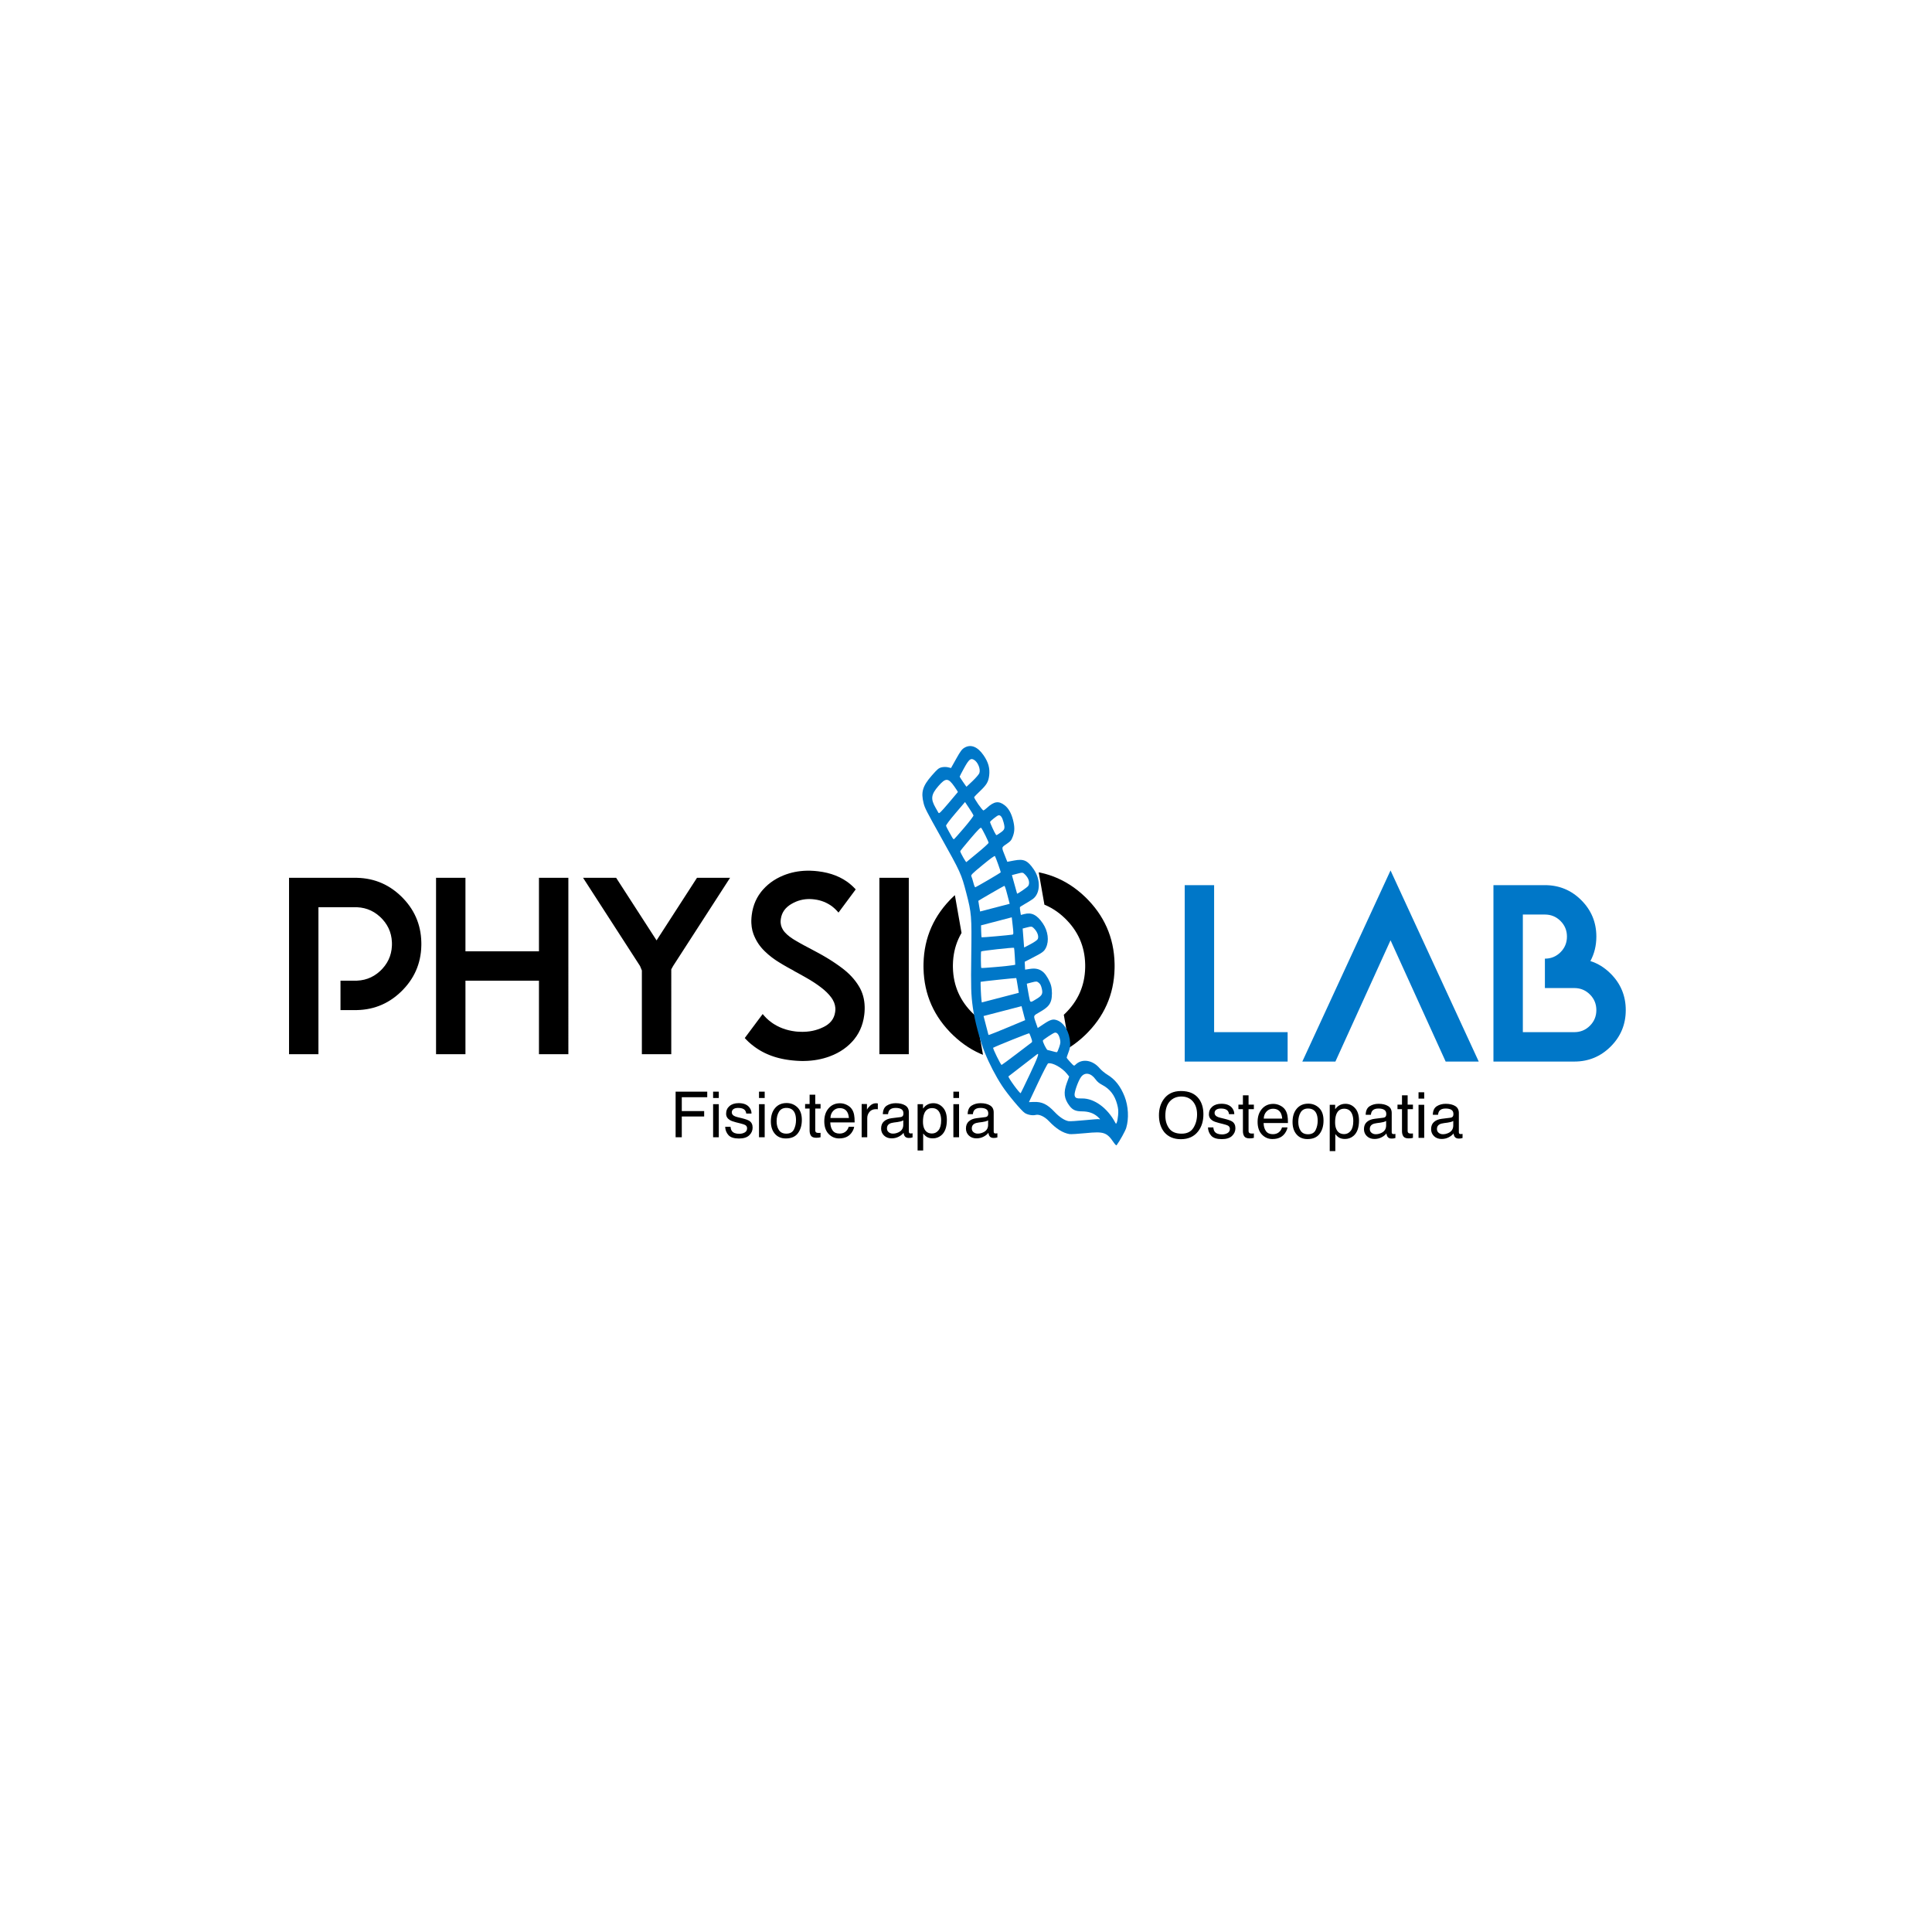 <svg xmlns="http://www.w3.org/2000/svg" viewBox="0 0 2500 2500"><rect width="2500" height="2500" x="0" y="0" fill="#fff"/><path d="M1533.018 1145.371h38.047v190.234h95.117v38.047h-133.164zm266.328 71.338l-71.338 156.943h-42.803l114.14-247.304 114.14 247.304h-42.803zm199.746 23.779q11.89 0 20.212-8.323 8.323-8.323 8.323-20.212 0-11.89-8.323-20.212-8.323-8.323-20.212-8.323h-28.535v152.187h66.582q11.89 0 20.212-8.323 8.323-8.323 8.323-20.212 0-11.89-8.323-20.212-8.323-8.323-20.212-8.323h-38.047zm-66.582-95.117h66.582q27.643 0 47.113 19.469 19.469 19.469 19.469 47.113 0 17.389-7.728 31.656 14.565 4.607 26.306 16.348 19.469 19.469 19.469 47.113 0 27.643-19.469 47.113-19.469 19.469-47.113 19.469h-104.629z" fill="#0077c8"/><path d="M1040.975 1372.889l4.31-.162 4.236-.325 4.161-.488 4.087-.65 4.013-.813 3.938-.975 3.864-1.138 1.905-.63 2.478-.885 4.782-1.951 4.546-2.192 4.313-2.434 4.078-2.676 3.843-2.917 3.609-3.158 3.374-3.4 1.599-1.79 1.528-1.846 2.808-3.841 2.475-4.041 2.144-4.24 1.812-4.44 1.479-4.64 1.148-4.84.815-5.039.283-2.594.13-1.626.148-3.196.019-1.569-.025-1.827-.2-3.581-.399-3.484-.599-3.385-.799-3.289-.999-3.19-1.198-3.093-1.398-2.996-.774-1.461-.992-1.716-2.137-3.365-2.341-3.274-2.545-3.184-2.749-3.093-2.954-3.002-3.159-2.912-3.363-2.822-1.758-1.377-1.799-1.361-3.692-2.696-3.818-2.661-3.943-2.627-4.068-2.591-4.194-2.557-4.319-2.522-4.445-2.487-2.269-1.23-8.323-4.458-1.338-.743-2.855-1.477-5.452-2.898-5.109-2.824-4.765-2.75-2.254-1.346-2.142-1.342-3.874-2.712-3.325-2.75-2.777-2.787-1.184-1.407-1.045-1.43-1.672-2.973-1.115-3.121-.557-3.269-.07-1.69.037-1.152.111-1.078.188-1.558.613-2.988.929-2.819 1.244-2.65 1.561-2.48 1.876-2.311 2.192-2.141 2.508-1.972 1.372-.922 1.419-.872 2.88-1.577 2.935-1.351 2.991-1.126 3.047-.901 3.102-.676 3.159-.451 3.213-.225 1.628-.029 1.273.019 2.601.149 1.329.13 1.625.173 3.191.492 3.111.688 3.033.882 2.954 1.078 2.874 1.273 2.796 1.467 2.717 1.663 1.329.905 1.247.947 2.397 2.006 2.266 2.155 2.137 2.304 1.019 1.208 22.293-30.022-1.057-1.142-2.21-2.23-2.341-2.155-2.471-2.081-1.284-1.013-2.169-1.574-4.537-2.898-4.802-2.563-5.067-2.23-5.332-1.895-5.597-1.56-5.861-1.226-6.126-.892-3.162-.32-2.359-.196-4.608-.223-2.248-.028-2.017.021-3.985.167-3.92.334-3.855.502-3.79.669-3.725.836-3.659 1.003-3.595 1.17-1.773.648-2.259.882-4.361 1.932-4.152 2.155-3.943 2.378-3.734 2.601-3.525 2.824-3.316 3.046-3.107 3.269-1.475 1.719-1.41 1.768-2.592 3.664-2.285 3.836-1.978 4.008-1.672 4.18-1.365 4.352-1.058 4.524-.753 4.696-.261 2.412-.13 1.477-.149 2.898-.019 1.421.056 2.566.446 4.923.892 4.645 1.337 4.365.836 2.079.553 1.31 1.189 2.561 1.301 2.485 1.412 2.408 1.523 2.332 1.635 2.255 1.747 2.178 1.857 2.101.971 1.022 2.001 1.997 4.189 3.827 4.44 3.604 4.691 3.381 2.439 1.607 2.476 1.564 4.988 3.037 5.035 2.917 5.081 2.796 2.558 1.352 2.378 1.486 4.458 2.406 8.917 4.979 4.458 2.573 2.461 1.459 4.746 2.982 4.515 3.065 4.282 3.149 2.054 1.606 1.967 1.619 3.586 3.251 3.121 3.27 2.656 3.288 1.154 1.651 1.028 1.661 1.644 3.372 1.096 3.437.548 3.502.068 1.775-.037 1.078-.112 1.152-.194 1.664-.665 3.17-1.031 2.958-1.398 2.747-1.764 2.535-2.132 2.324-2.499 2.114-2.865 1.902-1.571.871-1.626.819-3.307 1.479-3.381 1.268-3.456 1.056-3.529.845-3.604.634-3.678.423-3.753.211-1.904.026-1.802-.018-3.716-.149-1.913-.13-2.14-.233-4.189-.631-4.068-.854-3.948-1.078-3.827-1.3-3.707-1.524-3.586-1.746-3.464-1.969-1.687-1.068-1.935-1.331-3.66-2.842-3.381-3.084-3.102-3.325-1.446-1.754-23.185 31.062 1.516 1.654 3.214 3.195 3.456 3.047 3.697 2.898 1.939 1.394 1.272.889 2.598 1.709 2.671 1.617 2.742 1.523 2.815 1.431 2.886 1.337 2.958 1.245 3.03 1.151 3.103 1.059 3.174.966 3.246.873 3.318.78 3.39.688 3.462.594 3.534.502 3.607.409 1.83.169 2.954.261 5.796.297 2.842.037zm343.583-17.932l4.995-3.392 4.877-3.676 4.76-3.958 4.641-4.24 2.276-2.226 2.227-2.277 4.24-4.641 3.958-4.759 3.676-4.878 3.392-4.995 3.11-5.112 2.827-5.231 2.544-5.349 2.262-5.466 1.979-5.584 1.696-5.703 1.414-5.82 1.13-5.937.849-6.056.566-6.174.282-6.291.036-3.19-.036-3.189-.282-6.292-.566-6.174-.849-6.056-1.13-5.937-1.414-5.82-1.696-5.702-1.979-5.584-2.262-5.466-2.544-5.349-2.827-5.231-3.11-5.112-3.392-4.995-3.676-4.878-3.958-4.76-4.24-4.641-2.227-2.277-2.276-2.226-4.641-4.241-4.76-3.958-4.877-3.676-4.995-3.392-5.113-3.11-5.231-2.827-5.349-2.544-5.466-2.262-5.584-1.979-5.702-1.697-5.82-1.413-2.188-.417 7.369 41.861 1.954.808 3.704 1.761 3.621 1.957 3.54 2.152 3.457 2.348 3.376 2.543 3.294 2.739 3.212 2.935 1.576 1.541 1.541 1.575 2.935 3.212 2.739 3.294 2.543 3.376 2.348 3.457 2.152 3.54 1.957 3.621 1.761 3.703 1.565 3.786 1.369 3.867 1.174 3.948.978 4.031.783 4.112.587 4.195.391 4.276.195 4.358.025 2.209-.025 2.21-.195 4.358-.391 4.276-.587 4.195-.783 4.112-.978 4.031-1.174 3.948-1.369 3.867-1.565 3.785-1.761 3.703-1.957 3.621-2.152 3.54-2.348 3.457-2.543 3.376-2.739 3.294-2.935 3.212-1.541 1.575-1.576 1.541-1.083.989 7.431 42.216zm-972.498-181.05h47.558l2.448.054 4.758.434 4.575.869 4.391 1.303 4.208 1.737 4.025 2.171 3.84 2.605 3.658 3.04 1.76 1.683 1.683 1.76 3.039 3.658 2.606 3.841 2.172 4.024 1.737 4.207 1.303 4.391.869 4.575.434 4.758.054 2.447-.054 2.448-.434 4.758-.869 4.575-1.303 4.391-1.737 4.208-2.172 4.024-2.606 3.841-3.039 3.657-1.683 1.76-1.76 1.683-3.658 3.039-3.84 2.606-4.025 2.171-4.208 1.737-4.391 1.303-4.575.868-4.758.435-2.448.054h-19.024v38.047h19.024l2.21-.024 4.358-.196 4.277-.391 4.194-.587 4.113-.783 4.031-.978 3.949-1.174 3.867-1.37 3.785-1.565 3.703-1.761 3.622-1.957 3.54-2.152 3.458-2.348 3.376-2.543 3.294-2.739 3.212-2.935 1.576-1.54 1.541-1.576 2.934-3.212 2.74-3.294 2.543-3.376 2.348-3.458 2.152-3.54 1.957-3.621 1.76-3.703 1.566-3.785 1.369-3.867 1.174-3.949.978-4.03.783-4.113.587-4.195.391-4.276.196-4.358.024-2.21-.024-2.209-.196-4.359-.391-4.276-.587-4.195-.783-4.113-.978-4.031-1.174-3.949-1.369-3.867-1.566-3.785-1.76-3.704-1.957-3.621-2.152-3.54-2.348-3.457-2.543-3.376-2.74-3.294-2.934-3.212-1.541-1.576-1.576-1.541-3.212-2.935-3.294-2.739-3.376-2.543-3.458-2.347-3.54-2.152-3.622-1.957-3.703-1.761-3.785-1.565-3.867-1.37-3.949-1.174-4.031-.978-4.113-.783-4.194-.587-4.277-.391-4.358-.196-2.21-.024h-85.605v228.281h38.046zm190.234 95.117h95.117v95.117h38.047V1135.86h-38.047v95.117h-95.117v-95.117h-38.047v228.281h38.047zm266.327-14.714L871 1250l73.716-114.14h-42.803l-52.314 80.998-52.314-80.998h-42.803L828.197 1250l2.378 5.796v108.344h38.046zm307.347-118.45h-38.047v228.281h38.047zm87.281 179.496l-.381-.317-3.212-2.935-1.575-1.541-1.541-1.575-2.935-3.212-2.739-3.294-2.543-3.376-2.348-3.457-2.152-3.54-1.956-3.621-1.761-3.703-1.565-3.785-1.37-3.867-1.174-3.948-.978-4.031-.783-4.112-.587-4.195-.392-4.276-.195-4.358-.024-2.21.024-2.209.195-4.358.392-4.276.587-4.195.783-4.112.978-4.031 1.174-3.948 1.37-3.867 1.565-3.786 1.761-3.703 1.956-3.621.394-.649-8.608-48.899-2.152 1.966-2.276 2.226-2.227 2.277-4.241 4.641-3.958 4.76-3.675 4.878-3.393 4.995-3.11 5.112-2.827 5.231-2.544 5.349-2.262 5.466-1.979 5.584-1.697 5.702-1.414 5.82-1.131 5.938-.848 6.056-.566 6.174-.283 6.292-.035 3.189.035 3.19.283 6.291.566 6.174.848 6.056 1.131 5.938 1.414 5.82 1.697 5.703 1.979 5.584 2.262 5.466 2.544 5.349 2.827 5.231 3.11 5.112 3.393 4.995 3.675 4.878 3.958 4.759 4.241 4.641 2.227 2.277 2.276 2.226 4.642 4.24 4.759 3.958 4.877 3.676 4.995 3.392 5.113 3.11 5.231 2.827 5.349 2.545 3.55 1.469z"/><path d="M1440.96 1478.116c-8.892-12.936-12.648-14.169-36.099-11.85-9.814.97-19.183 1.539-20.821 1.263-8.804-1.483-17.35-6.859-26.853-16.894-5.527-5.836-12.519-9.078-17.043-7.901-3.94 1.025-10.178-.082-13.975-2.477-4.414-2.786-22.009-23.782-29.511-35.217-8.246-12.569-16.578-28.598-22.324-42.946-6.397-15.975-13.134-41.261-15.437-57.941-2.393-17.333-2.654-26.059-2.074-69.494.654-48.995.317-53.152-6.408-78.982-6.511-25.009-7.252-26.637-33.446-73.488-18.349-32.819-20.25-36.552-21.842-42.885-3.599-14.315-1.275-22.167 10.575-35.727 7.194-8.232 8.88-9.657 12.56-10.613 2.338-.607 6.076-.665 8.306-.128l4.054.976 6.681-11.939c5.503-9.834 7.378-12.353 10.634-14.291 8.329-4.957 17.169-1.423 24.95 9.975 6.105 8.943 8.204 16.617 7.107 25.985-.943 8.056-3.266 11.991-11.957 20.258-3.857 3.669-7.203 7.083-7.435 7.588-.643 1.397 10.688 17.671 12.055 17.315.64-.167 2.714-1.727 4.61-3.468 9.079-8.336 15.023-9.207 22.666-3.32 4.954 3.816 8.585 10.1 10.835 18.751 2.357 9.064 2.341 14.926-.059 21.394-1.956 5.273-2.849 6.366-8.229 10.076-6.834 4.713-6.711 3.679-1.882 15.813l2.871 7.212 8.876-1.675c12.49-2.357 17.379-.136 25.374 11.528 9.178 13.39 8.59 31.159-1.27 38.329-1.974 1.435-6.463 4.223-9.977 6.195s-6.526 3.933-6.695 4.359.04 2.857.466 5.405l.772 4.631 4.361-1.134c9.558-2.486 16.432.942 23.975 11.957 6.852 10.007 8.497 22.744 4.086 31.639-2.374 4.788-4.358 6.271-17.198 12.861l-10.249 5.26.245 5.097.245 5.097 6.341-.981c7.602-1.177 13.01.267 17.759 4.741 3.617 3.407 8.073 11.361 9.553 17.05 1.419 5.455 1.448 14.114.066 18.925-1.753 6.097-5.195 9.646-14.611 15.068-8.976 5.168-8.647 4.072-4.628 15.428l1.873 5.291 8.064-5.371c8.525-5.678 11.859-6.575 17.093-4.604 9.244 3.482 16.093 15.369 16.767 29.1.225 4.582-.312 7.646-2.168 12.374-1.357 3.456-2.374 6.641-2.261 7.079s2.286 3.046 4.827 5.797c4.607 4.988 4.626 4.997 6.674 2.986 8.258-8.106 21.924-6.073 31.028 4.615 2.254 2.646 6.722 6.391 9.928 8.321 10.091 6.076 17.136 14.964 22.397 28.258 4.961 12.536 5.797 28.674 2.112 40.796-1.229 4.043-8.262 16.714-12.359 22.265-.474.643-1.868-.665-3.976-3.731zm5.857-35.056c.505-5.659.274-8.327-1.209-14.007-3.085-11.81-9.389-19.997-19.438-25.244-3.775-1.971-6.446-4.197-8.489-7.076-5.993-8.446-13.984-9.741-18.847-3.055-3.868 5.318-9.141 20.519-8.273 23.855.882 3.392 2.387 4.003 9.51 3.863 15.733-.31 33.047 12.288 43.106 31.365.957 1.815 1.033 1.799 2.006-.413.556-1.264 1.292-5.444 1.635-9.289zm-26.698 1.752c-5.287-4.513-11.787-6.695-19.99-6.711-8.072-.015-12.164-1.82-16.191-7.139-7.063-9.328-8.008-17.233-3.528-29.506l3.079-8.435-2.961-3.672c-6.331-7.851-18.865-14.744-24.259-13.342-.756.197-6.654 11.56-13.106 25.251l-11.731 24.894 6.015-.243c10.779-.435 17.626 2.826 27.197 12.951 6.454 6.828 13.045 11.13 18.3 11.944 1.632.253 10.973-.328 20.758-1.291s18.018-1.561 18.295-1.33.859.327 1.293.215-.993-1.727-3.171-3.586zm-87.554-54.61c10.298-21.749 12.73-28.485 9.365-25.949l-36.969 28.565c-.705 1.491 14.725 22.663 15.816 21.702.257-.227 5.562-11.17 11.788-24.319zm38.025-35.096c1.833-5.585 1.932-6.935.821-11.209-1.476-5.675-3.871-8.351-6.77-7.563-2.186.594-14.703 8.914-15.146 10.067-.577 1.503 4.741 12.211 6.134 12.353.759.077 3.556.767 6.216 1.532s5.246 1.342 5.748 1.281 1.851-2.968 2.997-6.46zm-55.327 8.784l19.555-14.872c1.094-.843 1.02-1.695-.533-6.1-.993-2.816-2.065-5.447-2.382-5.847-.399-.503-41.086 15.784-46.739 18.71-.901.466 9.919 22.495 10.922 22.234.492-.128 9.123-6.484 19.178-14.125zm-10.334-34.79l21.646-9.037-2.354-9.051-2.353-9.048-24.572 6.386-24.573 6.385 3.185 12.247 3.185 12.247 2.094-.548c1.152-.302 11.835-4.613 23.741-9.582zm36.766-36.741c6.996-4.315 8.064-6.697 6.207-13.838-.935-3.594-1.837-5.231-3.778-6.85-2.305-1.923-3.168-1.967-8.994-.452l-6.444 1.676.622 4.102c.342 2.256 1.305 7.634 2.14 11.95 1.78 9.202 1.182 9.003 10.246 3.412zm-24.914-17.148c-.836-5.215-1.621-9.544-1.744-9.621-.466-.293-45.985 4.528-46.104 4.882-.27.798.505 18.687.977 22.568l.499 4.107 23.946-6.227 23.946-6.227zm-3.641-37.644c-.327-5.936-.763-10.933-.969-11.105-.835-.696-42.295 3.891-42.561 4.709-.565 1.739-.395 20.877.19 21.365.612.511 36.218-2.619 41.177-3.619l2.758-.556zm20.671-16.001c4.956-2.647 8.503-5.19 9.085-6.511 1.667-3.789-.812-10.05-5.767-14.564-1.901-1.731-2.94-1.794-7.997-.478l-5.812 1.512.841 10.867.936 12.263c.053.768.206 1.364.34 1.325s3.903-2.025 8.375-4.414zm-23.339-23.522l-1.25-11.045-19.881 5.198-19.881 5.198.167 7.554c.091 4.155.369 7.722.615 7.928.4.334 35.778-2.77 39.842-3.496 1.469-.262 1.509-1.44.389-11.337zm-6.98-40.253c-2.252-8.66-3.295-11.651-4-11.47-.931.239-33.366 18.962-33.54 19.362-.05.111.448 3.257 1.103 6.991l1.191 6.789 19.146-4.979 19.146-4.979zm27.107-11.496c2.361-4.024.626-9.958-4.329-14.806-2.778-2.718-2.942-2.733-9.838-.94l-7.013 1.824 3.317 11.928 3.365 12.022c.392.762 13.478-8.289 14.498-10.028zm-51.642-7.7c8.68-5.068 15.888-9.49 16.017-9.826.238-.621-6.268-18.861-7.478-20.963-.446-.773-5.71 3.011-16.058 11.542-13.949 11.5-15.305 12.883-14.433 14.716.53 1.113 1.684 4.778 2.566 8.144 1.136 4.336 1.895 6.045 2.603 5.861.55-.143 8.102-4.407 16.783-9.475zm-13.717-35.218c7.696-6.311 14.003-12.083 14.016-12.826.025-1.408-7.739-17.122-9.529-19.288-.793-.959-4.018 2.267-14.205 14.216-7.249 8.502-13.106 15.74-13.016 16.086.751 2.887 7.399 14.494 7.995 13.958.411-.369 7.044-5.836 14.739-12.147zm29.088-25.73c5.904-4.042 6.4-5.557 4.373-13.35-1.833-7.047-3.994-9.96-6.84-9.22-1.82.474-10.039 6.978-10.697 8.467-.344.778 5.713 14.004 7.561 16.51.7.949.711.944 5.603-2.406zm-46.716-6.521c6.853-8.038 12.298-15.238 12.1-15.998s-2.746-4.965-5.662-9.344l-5.302-7.962-12.483 14.642c-7.662 8.988-12.327 15.242-12.079 16.195.222.854 1.86 4.135 3.639 7.291l4.493 7.97c.692 1.227 1.612 2.139 2.045 2.026s6.395-6.782 13.248-14.82zm-8.097-46.254c.096-.222-1.998-3.484-4.652-7.25-7.907-11.216-11.139-11.297-20.538-.511-9.535 10.942-10.285 16.636-3.695 28.065l3.701 6.49c.848 1.533 2.506-.04 12.991-12.317l12.193-14.477zm18.996-14.224c4.209-4.036 8.144-8.618 8.744-10.181 1.928-5.022-1.803-14.358-6.907-17.283-4.33-2.481-6.515-.658-12.785 10.671-3.243 5.86-5.839 10.874-5.769 11.143.185.711 8.597 13.11 8.85 13.044.118-.03 3.657-3.358 7.866-7.394z" fill="#0077c8"/><path d="M1528.198 1411.783q15.624 0 23.135 10.041 5.864 7.832 5.864 20.042 0 13.214-6.707 21.97-7.872 10.282-22.452 10.282-13.616 0-21.407-8.997-6.948-8.675-6.948-21.93 0-11.969 5.944-20.484 7.631-10.925 22.572-10.925zm.803 55.185q10.563 0 15.282-7.571 4.719-7.571 4.719-17.411 0-10.402-5.442-16.748-5.442-6.346-14.881-6.346-9.157 0-14.941 6.286-5.784 6.286-5.784 18.536 0 9.8 4.96 16.528 4.96 6.727 16.086 6.727zm41.048-8.073q.321 3.615 1.807 5.543 2.731 3.494 9.479 3.494 4.016 0 7.069-1.747 3.052-1.747 3.052-5.402 0-2.771-2.45-4.217-1.566-.884-6.185-2.048l-5.743-1.446q-5.502-1.366-8.113-3.052-4.659-2.932-4.659-8.113 0-6.105 4.398-9.88 4.398-3.775 11.828-3.775 9.72 0 14.017 5.703 2.691 3.615 2.611 7.792h-6.828q-.201-2.45-1.727-4.458-2.49-2.852-8.635-2.852-4.097 0-6.205 1.566-2.109 1.566-2.109 4.137 0 2.811 2.771 4.498 1.607 1.004 4.739 1.767l4.78 1.165q7.792 1.888 10.443 3.655 4.217 2.771 4.217 8.716 0 5.743-4.358 9.921-4.358 4.177-13.274 4.177-9.599 0-13.596-4.358-3.996-4.358-4.277-10.784zm38.276-41.53h7.31v12.009h6.868v5.904h-6.868v28.075q0 2.249 1.526 3.012.843.442 2.811.442.522 0 1.125-.02.602-.02 1.406-.1v5.703q-1.245.361-2.591.522-1.345.161-2.912.161-5.061 0-6.868-2.591-1.807-2.591-1.807-6.727v-28.476h-5.824v-5.904h5.824zm39.321 11.045q4.579 0 8.876 2.149 4.298 2.149 6.547 5.563 2.169 3.253 2.892 7.591.643 2.972.643 9.479h-31.529q.201 6.547 3.093 10.503 2.892 3.956 8.957 3.956 5.663 0 9.037-3.735 1.928-2.169 2.731-5.021h7.109q-.281 2.37-1.868 5.282-1.586 2.912-3.555 4.759-3.293 3.213-8.153 4.338-2.611.643-5.904.643-8.033 0-13.616-5.844-5.583-5.844-5.583-16.367 0-10.362 5.623-16.829 5.623-6.466 14.7-6.466zm11.527 19.038q-.442-4.699-2.048-7.511-2.972-5.221-9.921-5.221-4.98 0-8.354 3.595-3.374 3.595-3.575 9.137zm33.376 20.283q7.189 0 9.86-5.442 2.671-5.442 2.671-12.109 0-6.025-1.928-9.8-3.052-5.944-10.523-5.944-6.627 0-9.639 5.061-3.012 5.061-3.012 12.21 0 6.868 3.012 11.447 3.012 4.579 9.559 4.579zm.281-39.602q8.314 0 14.057 5.543 5.743 5.543 5.743 16.307 0 10.402-5.061 17.19-5.061 6.788-15.704 6.788-8.876 0-14.098-6.005-5.221-6.005-5.221-16.126 0-10.844 5.502-17.271 5.502-6.426 14.78-6.426zm46.55 39.401q5.061 0 8.414-4.237 3.354-4.237 3.354-12.672 0-5.141-1.486-8.836-2.811-7.109-10.282-7.109-7.511 0-10.282 7.511-1.486 4.016-1.486 10.202 0 4.98 1.486 8.475 2.811 6.667 10.282 6.667zm-18.716-37.955h7.029v5.703q2.169-2.932 4.739-4.539 3.655-2.41 8.595-2.41 7.31 0 12.411 5.603 5.101 5.603 5.101 16.005 0 14.057-7.35 20.082-4.659 3.816-10.844 3.816-4.86 0-8.153-2.129-1.928-1.205-4.298-4.137v21.97h-7.23zm51.852 31.368q0 3.133 2.289 4.94 2.289 1.807 5.422 1.807 3.816 0 7.39-1.767 6.025-2.932 6.025-9.599v-5.824q-1.325.843-3.414 1.406-2.089.562-4.097.803l-4.378.562q-3.936.522-5.904 1.647-3.334 1.888-3.334 6.025zm17.512-14.62q2.49-.321 3.334-2.089.482-.964.482-2.771 0-3.695-2.631-5.362-2.631-1.667-7.531-1.667-5.663 0-8.033 3.052-1.325 1.687-1.727 5.021h-6.748q.201-7.952 5.161-11.065 4.96-3.113 11.507-3.113 7.591 0 12.33 2.892 4.699 2.892 4.699 8.997v24.781q0 1.125.462 1.807.462.683 1.948.683.482 0 1.084-.06.602-.06 1.285-.181v5.342q-1.687.482-2.571.602-.884.12-2.41.12-3.735 0-5.422-2.651-.884-1.406-1.245-3.976-2.209 2.892-6.346 5.021-4.137 2.129-9.117 2.129-5.984 0-9.78-3.635-3.796-3.635-3.796-9.097 0-5.984 3.735-9.278 3.735-3.293 9.8-4.057zm24.139-28.958h7.31v12.009h6.868v5.904h-6.868v28.075q0 2.249 1.526 3.012.843.442 2.811.442.522 0 1.125-.02.602-.02 1.406-.1v5.703q-1.245.361-2.591.522-1.345.161-2.912.161-5.061 0-6.868-2.591-1.807-2.591-1.807-6.727v-28.476h-5.824v-5.904h5.824zm21.407 12.21h7.35v42.815h-7.35zm0-16.186h7.35v8.193h-7.35zm23.817 47.554q0 3.133 2.289 4.94 2.289 1.807 5.422 1.807 3.816 0 7.39-1.767 6.025-2.932 6.025-9.599v-5.824q-1.325.843-3.414 1.406-2.089.562-4.097.803l-4.378.562q-3.936.522-5.904 1.647-3.334 1.888-3.334 6.025zm17.512-14.62q2.49-.321 3.334-2.089.482-.964.482-2.771 0-3.695-2.631-5.362-2.631-1.667-7.531-1.667-5.663 0-8.033 3.052-1.325 1.687-1.727 5.021h-6.748q.201-7.952 5.161-11.065 4.96-3.113 11.507-3.113 7.591 0 12.33 2.892 4.699 2.892 4.699 8.997v24.781q0 1.125.462 1.807.462.683 1.948.683.482 0 1.084-.06.602-.06 1.285-.181v5.342q-1.687.482-2.571.602-.884.12-2.41.12-3.735 0-5.422-2.651-.884-1.406-1.245-3.976-2.209 2.892-6.346 5.021-4.137 2.129-9.117 2.129-5.984 0-9.78-3.635-3.796-3.635-3.796-9.097 0-5.984 3.735-9.278 3.735-3.293 9.8-4.057zM874.24 1412.587h40.927v7.23h-32.935v17.913h28.958v7.029h-28.958v26.83h-7.993zm48.518 16.186h7.35v42.815h-7.35zm0-16.186h7.35v8.193h-7.35zm22.572 45.506q.321 3.615 1.807 5.543 2.731 3.494 9.479 3.494 4.016 0 7.069-1.747 3.052-1.747 3.052-5.402 0-2.771-2.45-4.217-1.566-.884-6.185-2.048l-5.743-1.446q-5.502-1.366-8.113-3.052-4.659-2.932-4.659-8.113 0-6.105 4.398-9.88 4.398-3.775 11.828-3.775 9.72 0 14.017 5.703 2.691 3.615 2.611 7.792h-6.828q-.201-2.45-1.727-4.458-2.49-2.852-8.635-2.852-4.097 0-6.205 1.566-2.109 1.566-2.109 4.137 0 2.811 2.771 4.498 1.607 1.004 4.739 1.767l4.78 1.165q7.792 1.888 10.443 3.655 4.217 2.771 4.217 8.716 0 5.743-4.358 9.921-4.358 4.177-13.274 4.177-9.599 0-13.596-4.358-3.996-4.358-4.277-10.784zm36.83-29.32h7.35v42.815h-7.35zm0-16.186h7.35v8.193h-7.35zm35.344 54.342q7.189 0 9.86-5.442 2.671-5.442 2.671-12.109 0-6.025-1.928-9.8-3.052-5.944-10.523-5.944-6.627 0-9.639 5.061-3.012 5.061-3.012 12.21 0 6.868 3.012 11.447 3.012 4.579 9.559 4.579zm.281-39.602q8.314 0 14.057 5.543 5.743 5.543 5.743 16.307 0 10.402-5.061 17.19-5.061 6.788-15.704 6.788-8.876 0-14.098-6.005-5.221-6.005-5.221-16.126 0-10.844 5.502-17.271 5.502-6.426 14.78-6.426zm29.842-10.764h7.31v12.009h6.868v5.904h-6.868v28.075q0 2.249 1.526 3.012.843.442 2.811.442.522 0 1.125-.02.602-.02 1.406-.1v5.703q-1.245.361-2.591.522-1.345.161-2.912.161-5.061 0-6.868-2.591-1.807-2.591-1.807-6.727v-28.476h-5.824v-5.904h5.824zm39.321 11.045q4.579 0 8.876 2.149 4.298 2.149 6.547 5.563 2.169 3.253 2.892 7.591.643 2.972.643 9.479h-31.529q.201 6.547 3.093 10.503 2.892 3.956 8.957 3.956 5.663 0 9.037-3.735 1.928-2.169 2.731-5.021h7.109q-.281 2.37-1.868 5.282-1.586 2.912-3.555 4.759-3.293 3.213-8.153 4.338-2.611.643-5.904.643-8.033 0-13.616-5.844-5.583-5.844-5.583-16.367 0-10.362 5.623-16.829 5.623-6.466 14.7-6.466zm11.527 19.038q-.442-4.699-2.048-7.511-2.972-5.221-9.921-5.221-4.98 0-8.354 3.595-3.374 3.595-3.575 9.137zm16.507-18.074h6.868v7.43q.843-2.169 4.137-5.282 3.293-3.113 7.591-3.113.201 0 .683.04.482.04 1.647.161v7.631q-.643-.12-1.185-.161-.542-.04-1.185-.04-5.462 0-8.394 3.514-2.932 3.514-2.932 8.093v24.741h-7.23zm32.734 31.569q0 3.133 2.289 4.94 2.289 1.807 5.422 1.807 3.816 0 7.39-1.767 6.025-2.932 6.025-9.599v-5.824q-1.325.843-3.414 1.406-2.089.562-4.097.803l-4.378.562q-3.936.522-5.904 1.647-3.334 1.888-3.334 6.025zm17.512-14.62q2.49-.321 3.334-2.089.482-.964.482-2.771 0-3.695-2.631-5.362-2.631-1.667-7.531-1.667-5.663 0-8.033 3.052-1.325 1.687-1.727 5.021h-6.748q.201-7.952 5.161-11.065 4.96-3.113 11.507-3.113 7.591 0 12.33 2.892 4.699 2.892 4.699 8.997v24.781q0 1.125.462 1.807.462.683 1.948.683.482 0 1.084-.06.602-.06 1.285-.181v5.342q-1.687.482-2.57.602-.884.12-2.41.12-3.735 0-5.422-2.651-.884-1.406-1.245-3.976-2.209 2.892-6.346 5.021-4.137 2.129-9.117 2.129-5.984 0-9.78-3.635-3.796-3.635-3.796-9.097 0-5.984 3.735-9.278 3.735-3.293 9.8-4.057zm40.847 21.207q5.061 0 8.414-4.237 3.354-4.237 3.354-12.672 0-5.141-1.486-8.836-2.811-7.109-10.282-7.109-7.511 0-10.282 7.511-1.486 4.016-1.486 10.202 0 4.98 1.486 8.475 2.811 6.667 10.282 6.667zm-18.716-37.955h7.029v5.703q2.169-2.932 4.739-4.539 3.655-2.41 8.595-2.41 7.31 0 12.411 5.603 5.101 5.603 5.101 16.005 0 14.057-7.35 20.082-4.659 3.816-10.844 3.816-4.86 0-8.153-2.129-1.928-1.205-4.298-4.137v21.97h-7.23zm46.309 0h7.35v42.815h-7.35zm0-16.186h7.35v8.193h-7.35zm23.817 47.554q0 3.133 2.289 4.94 2.289 1.807 5.422 1.807 3.816 0 7.39-1.767 6.025-2.932 6.025-9.599v-5.824q-1.325.843-3.414 1.406-2.089.562-4.097.803l-4.378.562q-3.936.522-5.904 1.647-3.334 1.888-3.334 6.025zm17.512-14.62q2.49-.321 3.334-2.089.482-.964.482-2.771 0-3.695-2.631-5.362-2.631-1.667-7.531-1.667-5.663 0-8.033 3.052-1.325 1.687-1.727 5.021h-6.748q.201-7.952 5.161-11.065 4.96-3.113 11.507-3.113 7.591 0 12.33 2.892 4.699 2.892 4.699 8.997v24.781q0 1.125.462 1.807.462.683 1.948.683.482 0 1.084-.06.602-.06 1.285-.181v5.342q-1.687.482-2.571.602-.884.12-2.41.12-3.735 0-5.422-2.651-.884-1.406-1.245-3.976-2.209 2.892-6.346 5.021-4.137 2.129-9.117 2.129-5.984 0-9.78-3.635-3.796-3.635-3.796-9.097 0-5.984 3.735-9.278 3.735-3.293 9.8-4.057z"/></svg>